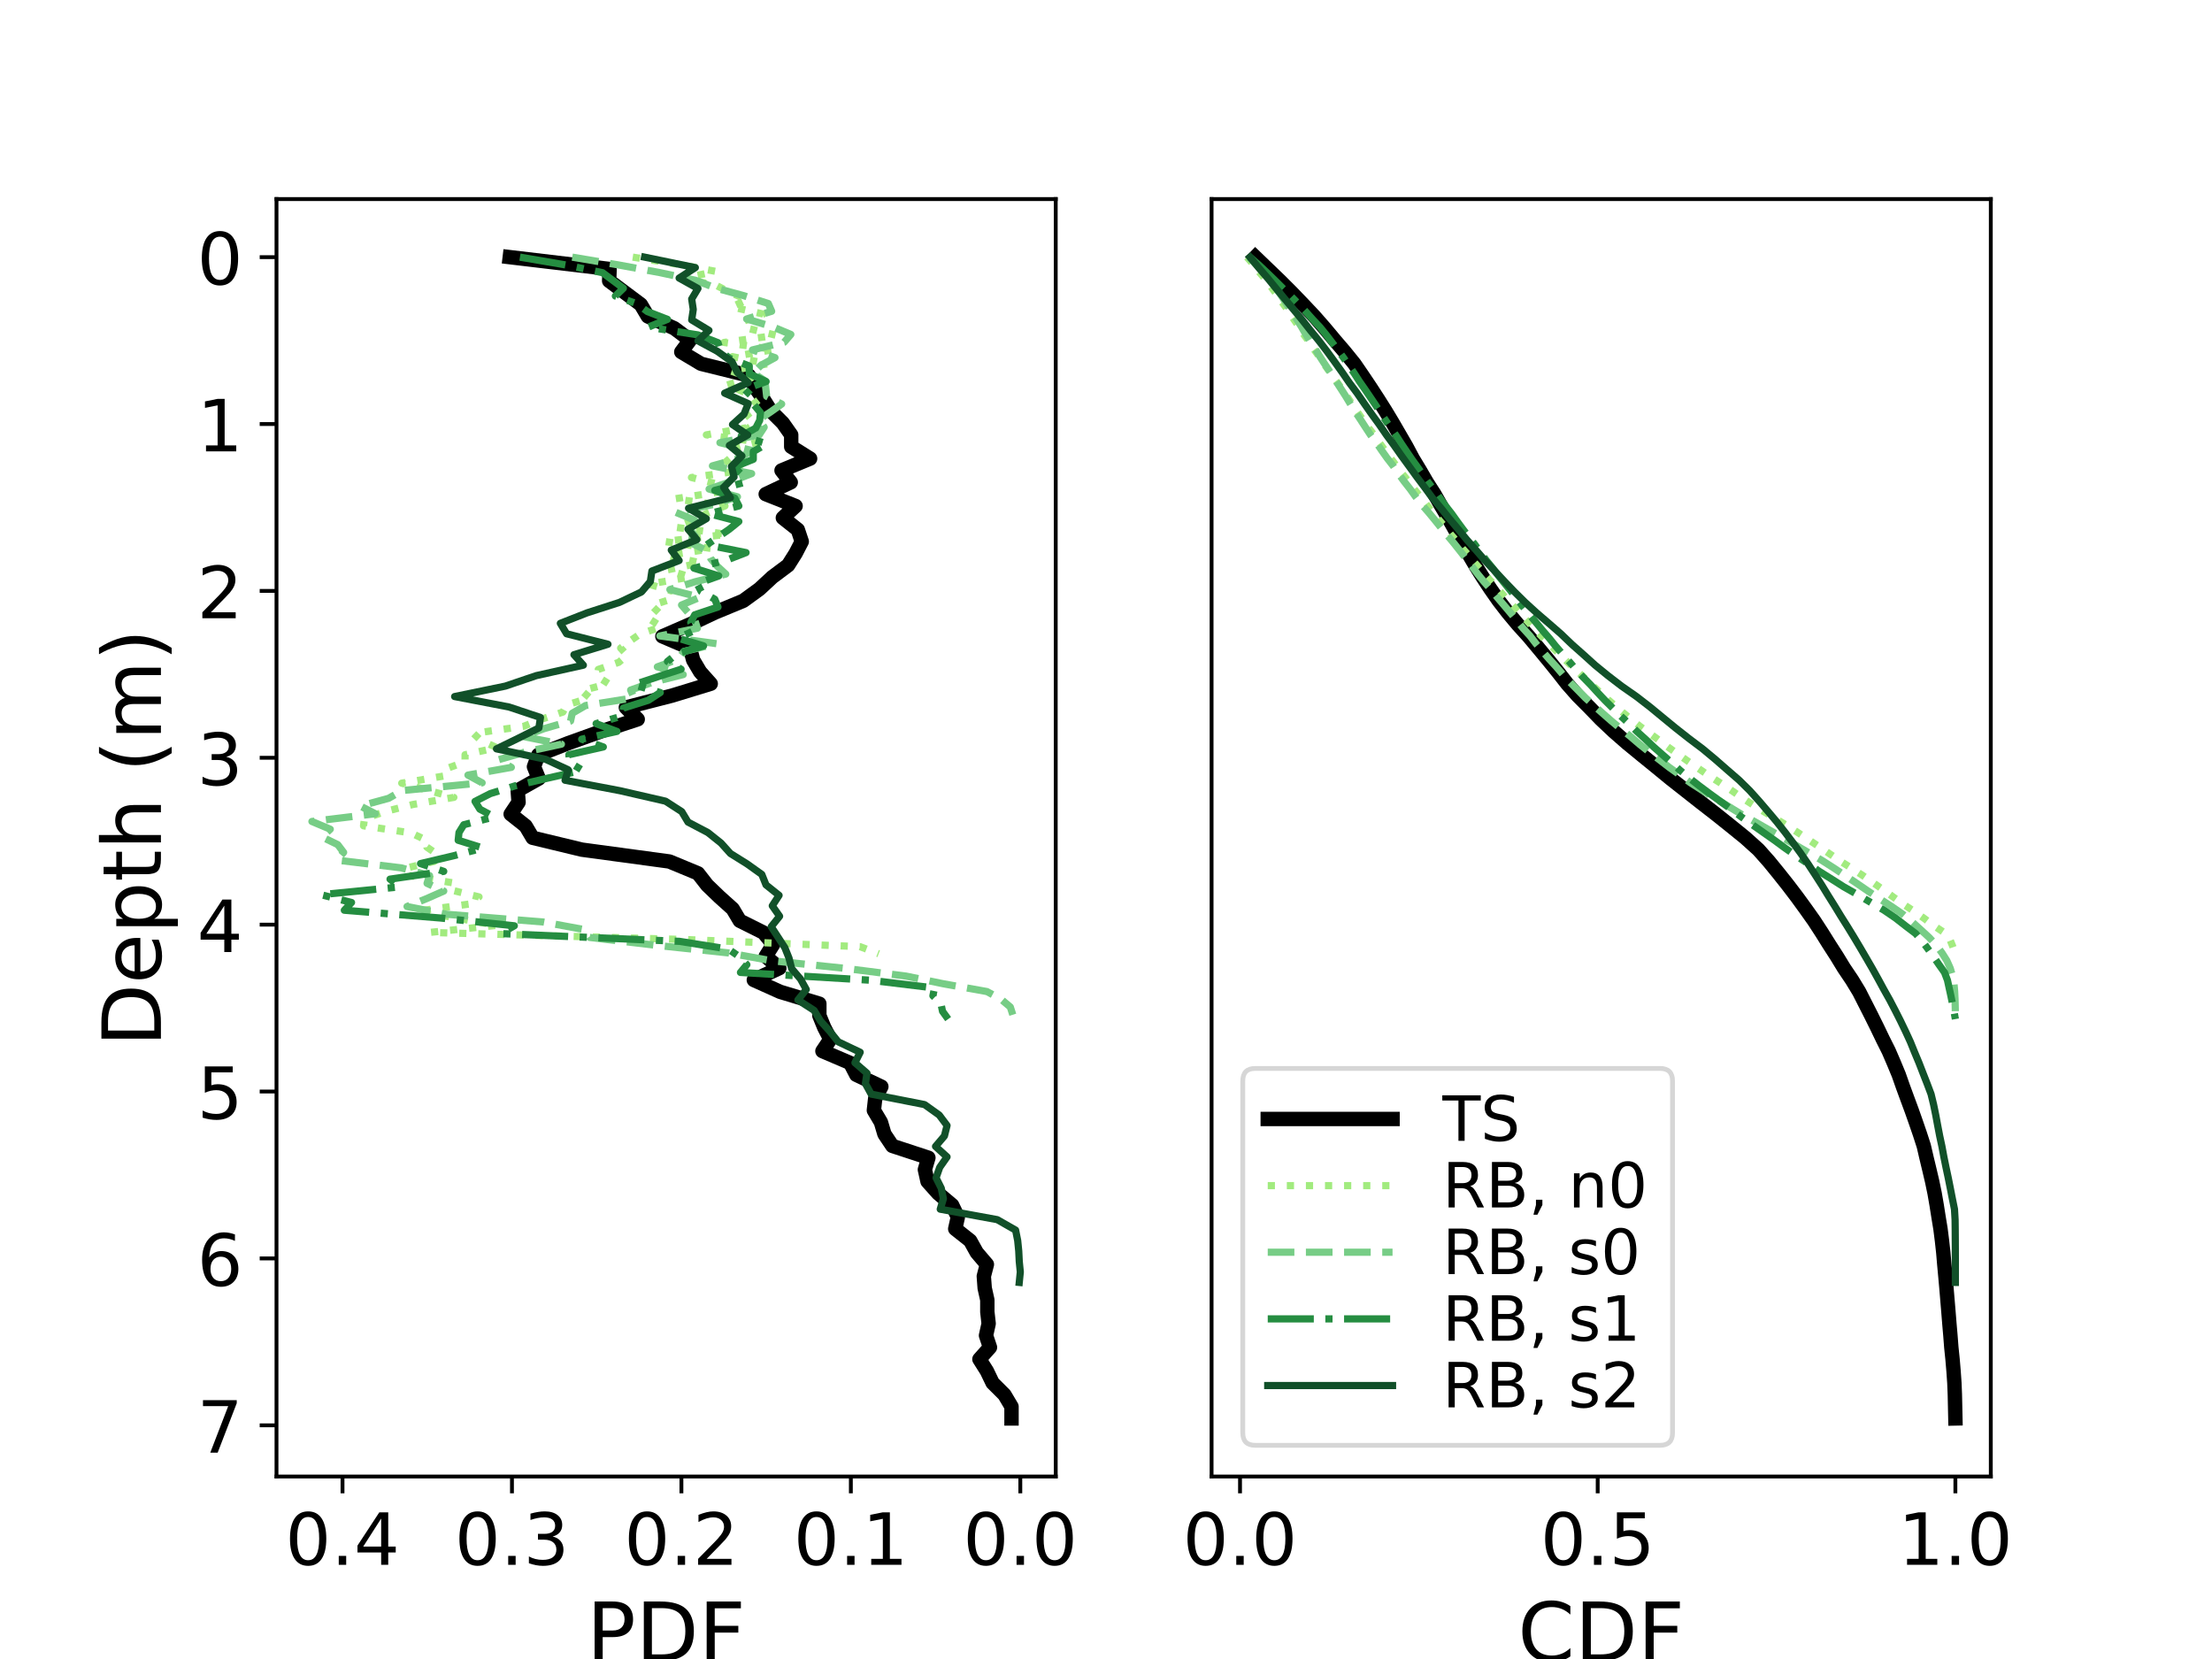 <?xml version="1.0" encoding="utf-8" standalone="no"?>
<!DOCTYPE svg PUBLIC "-//W3C//DTD SVG 1.1//EN"
  "http://www.w3.org/Graphics/SVG/1.1/DTD/svg11.dtd">
<!-- Created with matplotlib (https://matplotlib.org/) -->
<svg height="345.6pt" version="1.1" viewBox="0 0 460.8 345.6" width="460.8pt" xmlns="http://www.w3.org/2000/svg" xmlns:xlink="http://www.w3.org/1999/xlink">
 <defs>
  <style type="text/css">
*{stroke-linecap:butt;stroke-linejoin:round;}
  </style>
 </defs>
 <g id="figure_1">
  <g id="patch_1">
   <path d="M 0 345.6 
L 460.8 345.6 
L 460.8 0 
L 0 0 
z
" style="fill:#ffffff;"/>
  </g>
  <g id="axes_1">
   <g id="patch_2">
    <path d="M 57.6 307.584 
L 219.927 307.584 
L 219.927 41.472 
L 57.6 41.472 
z
" style="fill:#ffffff;"/>
   </g>
   <g id="matplotlib.axis_1">
    <g id="xtick_1">
     <g id="line2d_1">
      <defs>
       <path d="M 0 0 
L 0 3.5 
" id="mcb136577c7" style="stroke:#000000;stroke-width:0.8;"/>
      </defs>
      <g>
       <use style="stroke:#000000;stroke-width:0.8;" x="212.549" xlink:href="#mcb136577c7" y="307.584"/>
      </g>
     </g>
     <g id="text_1">
      <!-- 0.0 -->
      <defs>
       <path d="M 31.781 66.406 
Q 24.172 66.406 20.328 58.906 
Q 16.5 51.422 16.5 36.375 
Q 16.5 21.391 20.328 13.891 
Q 24.172 6.391 31.781 6.391 
Q 39.453 6.391 43.281 13.891 
Q 47.125 21.391 47.125 36.375 
Q 47.125 51.422 43.281 58.906 
Q 39.453 66.406 31.781 66.406 
z
M 31.781 74.219 
Q 44.047 74.219 50.516 64.516 
Q 56.984 54.828 56.984 36.375 
Q 56.984 17.969 50.516 8.266 
Q 44.047 -1.422 31.781 -1.422 
Q 19.531 -1.422 13.062 8.266 
Q 6.594 17.969 6.594 36.375 
Q 6.594 54.828 13.062 64.516 
Q 19.531 74.219 31.781 74.219 
z
" id="DejaVuSans-48"/>
       <path d="M 10.688 12.406 
L 21 12.406 
L 21 0 
L 10.688 0 
z
" id="DejaVuSans-46"/>
      </defs>
      <g transform="translate(200.621 325.982)scale(0.15 -0.15)">
       <use xlink:href="#DejaVuSans-48"/>
       <use x="63.623" xlink:href="#DejaVuSans-46"/>
       <use x="95.41" xlink:href="#DejaVuSans-48"/>
      </g>
     </g>
    </g>
    <g id="xtick_2">
     <g id="line2d_2">
      <g>
       <use style="stroke:#000000;stroke-width:0.8;" x="177.249" xlink:href="#mcb136577c7" y="307.584"/>
      </g>
     </g>
     <g id="text_2">
      <!-- 0.1 -->
      <defs>
       <path d="M 12.406 8.297 
L 28.516 8.297 
L 28.516 63.922 
L 10.984 60.406 
L 10.984 69.391 
L 28.422 72.906 
L 38.281 72.906 
L 38.281 8.297 
L 54.391 8.297 
L 54.391 0 
L 12.406 0 
z
" id="DejaVuSans-49"/>
      </defs>
      <g transform="translate(165.322 325.982)scale(0.15 -0.15)">
       <use xlink:href="#DejaVuSans-48"/>
       <use x="63.623" xlink:href="#DejaVuSans-46"/>
       <use x="95.41" xlink:href="#DejaVuSans-49"/>
      </g>
     </g>
    </g>
    <g id="xtick_3">
     <g id="line2d_3">
      <g>
       <use style="stroke:#000000;stroke-width:0.8;" x="141.95" xlink:href="#mcb136577c7" y="307.584"/>
      </g>
     </g>
     <g id="text_3">
      <!-- 0.2 -->
      <defs>
       <path d="M 19.188 8.297 
L 53.609 8.297 
L 53.609 0 
L 7.328 0 
L 7.328 8.297 
Q 12.938 14.109 22.625 23.891 
Q 32.328 33.688 34.812 36.531 
Q 39.547 41.844 41.422 45.531 
Q 43.312 49.219 43.312 52.781 
Q 43.312 58.594 39.234 62.25 
Q 35.156 65.922 28.609 65.922 
Q 23.969 65.922 18.812 64.312 
Q 13.672 62.703 7.812 59.422 
L 7.812 69.391 
Q 13.766 71.781 18.938 73 
Q 24.125 74.219 28.422 74.219 
Q 39.75 74.219 46.484 68.547 
Q 53.219 62.891 53.219 53.422 
Q 53.219 48.922 51.531 44.891 
Q 49.859 40.875 45.406 35.406 
Q 44.188 33.984 37.641 27.219 
Q 31.109 20.453 19.188 8.297 
z
" id="DejaVuSans-50"/>
      </defs>
      <g transform="translate(130.022 325.982)scale(0.15 -0.15)">
       <use xlink:href="#DejaVuSans-48"/>
       <use x="63.623" xlink:href="#DejaVuSans-46"/>
       <use x="95.41" xlink:href="#DejaVuSans-50"/>
      </g>
     </g>
    </g>
    <g id="xtick_4">
     <g id="line2d_4">
      <g>
       <use style="stroke:#000000;stroke-width:0.8;" x="106.65" xlink:href="#mcb136577c7" y="307.584"/>
      </g>
     </g>
     <g id="text_4">
      <!-- 0.3 -->
      <defs>
       <path d="M 40.578 39.312 
Q 47.656 37.797 51.625 33 
Q 55.609 28.219 55.609 21.188 
Q 55.609 10.406 48.188 4.484 
Q 40.766 -1.422 27.094 -1.422 
Q 22.516 -1.422 17.656 -0.516 
Q 12.797 0.391 7.625 2.203 
L 7.625 11.719 
Q 11.719 9.328 16.594 8.109 
Q 21.484 6.891 26.812 6.891 
Q 36.078 6.891 40.938 10.547 
Q 45.797 14.203 45.797 21.188 
Q 45.797 27.641 41.281 31.266 
Q 36.766 34.906 28.719 34.906 
L 20.219 34.906 
L 20.219 43.016 
L 29.109 43.016 
Q 36.375 43.016 40.234 45.922 
Q 44.094 48.828 44.094 54.297 
Q 44.094 59.906 40.109 62.906 
Q 36.141 65.922 28.719 65.922 
Q 24.656 65.922 20.016 65.031 
Q 15.375 64.156 9.812 62.312 
L 9.812 71.094 
Q 15.438 72.656 20.344 73.438 
Q 25.25 74.219 29.594 74.219 
Q 40.828 74.219 47.359 69.109 
Q 53.906 64.016 53.906 55.328 
Q 53.906 49.266 50.438 45.094 
Q 46.969 40.922 40.578 39.312 
z
" id="DejaVuSans-51"/>
      </defs>
      <g transform="translate(94.723 325.982)scale(0.15 -0.15)">
       <use xlink:href="#DejaVuSans-48"/>
       <use x="63.623" xlink:href="#DejaVuSans-46"/>
       <use x="95.41" xlink:href="#DejaVuSans-51"/>
      </g>
     </g>
    </g>
    <g id="xtick_5">
     <g id="line2d_5">
      <g>
       <use style="stroke:#000000;stroke-width:0.8;" x="71.351" xlink:href="#mcb136577c7" y="307.584"/>
      </g>
     </g>
     <g id="text_5">
      <!-- 0.4 -->
      <defs>
       <path d="M 37.797 64.312 
L 12.891 25.391 
L 37.797 25.391 
z
M 35.203 72.906 
L 47.609 72.906 
L 47.609 25.391 
L 58.016 25.391 
L 58.016 17.188 
L 47.609 17.188 
L 47.609 0 
L 37.797 0 
L 37.797 17.188 
L 4.891 17.188 
L 4.891 26.703 
z
" id="DejaVuSans-52"/>
      </defs>
      <g transform="translate(59.423 325.982)scale(0.15 -0.15)">
       <use xlink:href="#DejaVuSans-48"/>
       <use x="63.623" xlink:href="#DejaVuSans-46"/>
       <use x="95.41" xlink:href="#DejaVuSans-52"/>
      </g>
     </g>
    </g>
    <g id="text_6">
     <!-- PDF -->
     <defs>
      <path d="M 19.672 64.797 
L 19.672 37.406 
L 32.078 37.406 
Q 38.969 37.406 42.719 40.969 
Q 46.484 44.531 46.484 51.125 
Q 46.484 57.672 42.719 61.234 
Q 38.969 64.797 32.078 64.797 
z
M 9.812 72.906 
L 32.078 72.906 
Q 44.344 72.906 50.609 67.359 
Q 56.891 61.812 56.891 51.125 
Q 56.891 40.328 50.609 34.812 
Q 44.344 29.297 32.078 29.297 
L 19.672 29.297 
L 19.672 0 
L 9.812 0 
z
" id="DejaVuSans-80"/>
      <path d="M 19.672 64.797 
L 19.672 8.109 
L 31.594 8.109 
Q 46.688 8.109 53.688 14.938 
Q 60.688 21.781 60.688 36.531 
Q 60.688 51.172 53.688 57.984 
Q 46.688 64.797 31.594 64.797 
z
M 9.812 72.906 
L 30.078 72.906 
Q 51.266 72.906 61.172 64.094 
Q 71.094 55.281 71.094 36.531 
Q 71.094 17.672 61.125 8.828 
Q 51.172 0 30.078 0 
L 9.812 0 
z
" id="DejaVuSans-68"/>
      <path d="M 9.812 72.906 
L 51.703 72.906 
L 51.703 64.594 
L 19.672 64.594 
L 19.672 43.109 
L 48.578 43.109 
L 48.578 34.812 
L 19.672 34.812 
L 19.672 0 
L 9.812 0 
z
" id="DejaVuSans-70"/>
     </defs>
     <g transform="translate(122.205 346.019)scale(0.17 -0.17)">
      <use xlink:href="#DejaVuSans-80"/>
      <use x="60.303" xlink:href="#DejaVuSans-68"/>
      <use x="137.305" xlink:href="#DejaVuSans-70"/>
     </g>
    </g>
   </g>
   <g id="matplotlib.axis_2">
    <g id="ytick_1">
     <g id="line2d_6">
      <defs>
       <path d="M 0 0 
L -3.5 0 
" id="m3e345ce938" style="stroke:#000000;stroke-width:0.8;"/>
      </defs>
      <g>
       <use style="stroke:#000000;stroke-width:0.8;" x="57.6" xlink:href="#m3e345ce938" y="53.568"/>
      </g>
     </g>
     <g id="text_7">
      <!-- 0 -->
      <g transform="translate(41.056 59.267)scale(0.15 -0.15)">
       <use xlink:href="#DejaVuSans-48"/>
      </g>
     </g>
    </g>
    <g id="ytick_2">
     <g id="line2d_7">
      <g>
       <use style="stroke:#000000;stroke-width:0.8;" x="57.6" xlink:href="#m3e345ce938" y="88.332"/>
      </g>
     </g>
     <g id="text_8">
      <!-- 1 -->
      <g transform="translate(41.056 94.031)scale(0.15 -0.15)">
       <use xlink:href="#DejaVuSans-49"/>
      </g>
     </g>
    </g>
    <g id="ytick_3">
     <g id="line2d_8">
      <g>
       <use style="stroke:#000000;stroke-width:0.8;" x="57.6" xlink:href="#m3e345ce938" y="123.096"/>
      </g>
     </g>
     <g id="text_9">
      <!-- 2 -->
      <g transform="translate(41.056 128.795)scale(0.15 -0.15)">
       <use xlink:href="#DejaVuSans-50"/>
      </g>
     </g>
    </g>
    <g id="ytick_4">
     <g id="line2d_9">
      <g>
       <use style="stroke:#000000;stroke-width:0.8;" x="57.6" xlink:href="#m3e345ce938" y="157.86"/>
      </g>
     </g>
     <g id="text_10">
      <!-- 3 -->
      <g transform="translate(41.056 163.559)scale(0.15 -0.15)">
       <use xlink:href="#DejaVuSans-51"/>
      </g>
     </g>
    </g>
    <g id="ytick_5">
     <g id="line2d_10">
      <g>
       <use style="stroke:#000000;stroke-width:0.8;" x="57.6" xlink:href="#m3e345ce938" y="192.624"/>
      </g>
     </g>
     <g id="text_11">
      <!-- 4 -->
      <g transform="translate(41.056 198.323)scale(0.15 -0.15)">
       <use xlink:href="#DejaVuSans-52"/>
      </g>
     </g>
    </g>
    <g id="ytick_6">
     <g id="line2d_11">
      <g>
       <use style="stroke:#000000;stroke-width:0.8;" x="57.6" xlink:href="#m3e345ce938" y="227.388"/>
      </g>
     </g>
     <g id="text_12">
      <!-- 5 -->
      <defs>
       <path d="M 10.797 72.906 
L 49.516 72.906 
L 49.516 64.594 
L 19.828 64.594 
L 19.828 46.734 
Q 21.969 47.469 24.109 47.828 
Q 26.266 48.188 28.422 48.188 
Q 40.625 48.188 47.75 41.5 
Q 54.891 34.812 54.891 23.391 
Q 54.891 11.625 47.562 5.094 
Q 40.234 -1.422 26.906 -1.422 
Q 22.312 -1.422 17.547 -0.641 
Q 12.797 0.141 7.719 1.703 
L 7.719 11.625 
Q 12.109 9.234 16.797 8.062 
Q 21.484 6.891 26.703 6.891 
Q 35.156 6.891 40.078 11.328 
Q 45.016 15.766 45.016 23.391 
Q 45.016 31 40.078 35.438 
Q 35.156 39.891 26.703 39.891 
Q 22.75 39.891 18.812 39.016 
Q 14.891 38.141 10.797 36.281 
z
" id="DejaVuSans-53"/>
      </defs>
      <g transform="translate(41.056 233.087)scale(0.15 -0.15)">
       <use xlink:href="#DejaVuSans-53"/>
      </g>
     </g>
    </g>
    <g id="ytick_7">
     <g id="line2d_12">
      <g>
       <use style="stroke:#000000;stroke-width:0.8;" x="57.6" xlink:href="#m3e345ce938" y="262.152"/>
      </g>
     </g>
     <g id="text_13">
      <!-- 6 -->
      <defs>
       <path d="M 33.016 40.375 
Q 26.375 40.375 22.484 35.828 
Q 18.609 31.297 18.609 23.391 
Q 18.609 15.531 22.484 10.953 
Q 26.375 6.391 33.016 6.391 
Q 39.656 6.391 43.531 10.953 
Q 47.406 15.531 47.406 23.391 
Q 47.406 31.297 43.531 35.828 
Q 39.656 40.375 33.016 40.375 
z
M 52.594 71.297 
L 52.594 62.312 
Q 48.875 64.062 45.094 64.984 
Q 41.312 65.922 37.594 65.922 
Q 27.828 65.922 22.672 59.328 
Q 17.531 52.734 16.797 39.406 
Q 19.672 43.656 24.016 45.922 
Q 28.375 48.188 33.594 48.188 
Q 44.578 48.188 50.953 41.516 
Q 57.328 34.859 57.328 23.391 
Q 57.328 12.156 50.688 5.359 
Q 44.047 -1.422 33.016 -1.422 
Q 20.359 -1.422 13.672 8.266 
Q 6.984 17.969 6.984 36.375 
Q 6.984 53.656 15.188 63.938 
Q 23.391 74.219 37.203 74.219 
Q 40.922 74.219 44.703 73.484 
Q 48.484 72.75 52.594 71.297 
z
" id="DejaVuSans-54"/>
      </defs>
      <g transform="translate(41.056 267.851)scale(0.15 -0.15)">
       <use xlink:href="#DejaVuSans-54"/>
      </g>
     </g>
    </g>
    <g id="ytick_8">
     <g id="line2d_13">
      <g>
       <use style="stroke:#000000;stroke-width:0.8;" x="57.6" xlink:href="#m3e345ce938" y="296.917"/>
      </g>
     </g>
     <g id="text_14">
      <!-- 7 -->
      <defs>
       <path d="M 8.203 72.906 
L 55.078 72.906 
L 55.078 68.703 
L 28.609 0 
L 18.312 0 
L 43.219 64.594 
L 8.203 64.594 
z
" id="DejaVuSans-55"/>
      </defs>
      <g transform="translate(41.056 302.615)scale(0.15 -0.15)">
       <use xlink:href="#DejaVuSans-55"/>
      </g>
     </g>
    </g>
    <g id="text_15">
     <!-- Depth (m) -->
     <defs>
      <path d="M 56.203 29.594 
L 56.203 25.203 
L 14.891 25.203 
Q 15.484 15.922 20.484 11.062 
Q 25.484 6.203 34.422 6.203 
Q 39.594 6.203 44.453 7.469 
Q 49.312 8.734 54.109 11.281 
L 54.109 2.781 
Q 49.266 0.734 44.188 -0.344 
Q 39.109 -1.422 33.891 -1.422 
Q 20.797 -1.422 13.156 6.188 
Q 5.516 13.812 5.516 26.812 
Q 5.516 40.234 12.766 48.109 
Q 20.016 56 32.328 56 
Q 43.359 56 49.781 48.891 
Q 56.203 41.797 56.203 29.594 
z
M 47.219 32.234 
Q 47.125 39.594 43.094 43.984 
Q 39.062 48.391 32.422 48.391 
Q 24.906 48.391 20.391 44.141 
Q 15.875 39.891 15.188 32.172 
z
" id="DejaVuSans-101"/>
      <path d="M 18.109 8.203 
L 18.109 -20.797 
L 9.078 -20.797 
L 9.078 54.688 
L 18.109 54.688 
L 18.109 46.391 
Q 20.953 51.266 25.266 53.625 
Q 29.594 56 35.594 56 
Q 45.562 56 51.781 48.094 
Q 58.016 40.188 58.016 27.297 
Q 58.016 14.406 51.781 6.484 
Q 45.562 -1.422 35.594 -1.422 
Q 29.594 -1.422 25.266 0.953 
Q 20.953 3.328 18.109 8.203 
z
M 48.688 27.297 
Q 48.688 37.203 44.609 42.844 
Q 40.531 48.484 33.406 48.484 
Q 26.266 48.484 22.188 42.844 
Q 18.109 37.203 18.109 27.297 
Q 18.109 17.391 22.188 11.75 
Q 26.266 6.109 33.406 6.109 
Q 40.531 6.109 44.609 11.75 
Q 48.688 17.391 48.688 27.297 
z
" id="DejaVuSans-112"/>
      <path d="M 18.312 70.219 
L 18.312 54.688 
L 36.812 54.688 
L 36.812 47.703 
L 18.312 47.703 
L 18.312 18.016 
Q 18.312 11.328 20.141 9.422 
Q 21.969 7.516 27.594 7.516 
L 36.812 7.516 
L 36.812 0 
L 27.594 0 
Q 17.188 0 13.234 3.875 
Q 9.281 7.766 9.281 18.016 
L 9.281 47.703 
L 2.688 47.703 
L 2.688 54.688 
L 9.281 54.688 
L 9.281 70.219 
z
" id="DejaVuSans-116"/>
      <path d="M 54.891 33.016 
L 54.891 0 
L 45.906 0 
L 45.906 32.719 
Q 45.906 40.484 42.875 44.328 
Q 39.844 48.188 33.797 48.188 
Q 26.516 48.188 22.312 43.547 
Q 18.109 38.922 18.109 30.906 
L 18.109 0 
L 9.078 0 
L 9.078 75.984 
L 18.109 75.984 
L 18.109 46.188 
Q 21.344 51.125 25.703 53.562 
Q 30.078 56 35.797 56 
Q 45.219 56 50.047 50.172 
Q 54.891 44.344 54.891 33.016 
z
" id="DejaVuSans-104"/>
      <path id="DejaVuSans-32"/>
      <path d="M 31 75.875 
Q 24.469 64.656 21.281 53.656 
Q 18.109 42.672 18.109 31.391 
Q 18.109 20.125 21.312 9.062 
Q 24.516 -2 31 -13.188 
L 23.188 -13.188 
Q 15.875 -1.703 12.234 9.375 
Q 8.594 20.453 8.594 31.391 
Q 8.594 42.281 12.203 53.312 
Q 15.828 64.359 23.188 75.875 
z
" id="DejaVuSans-40"/>
      <path d="M 52 44.188 
Q 55.375 50.25 60.062 53.125 
Q 64.75 56 71.094 56 
Q 79.641 56 84.281 50.016 
Q 88.922 44.047 88.922 33.016 
L 88.922 0 
L 79.891 0 
L 79.891 32.719 
Q 79.891 40.578 77.094 44.375 
Q 74.312 48.188 68.609 48.188 
Q 61.625 48.188 57.562 43.547 
Q 53.516 38.922 53.516 30.906 
L 53.516 0 
L 44.484 0 
L 44.484 32.719 
Q 44.484 40.625 41.703 44.406 
Q 38.922 48.188 33.109 48.188 
Q 26.219 48.188 22.156 43.531 
Q 18.109 38.875 18.109 30.906 
L 18.109 0 
L 9.078 0 
L 9.078 54.688 
L 18.109 54.688 
L 18.109 46.188 
Q 21.188 51.219 25.484 53.609 
Q 29.781 56 35.688 56 
Q 41.656 56 45.828 52.969 
Q 50 49.953 52 44.188 
z
" id="DejaVuSans-109"/>
      <path d="M 8.016 75.875 
L 15.828 75.875 
Q 23.141 64.359 26.781 53.312 
Q 30.422 42.281 30.422 31.391 
Q 30.422 20.453 26.781 9.375 
Q 23.141 -1.703 15.828 -13.188 
L 8.016 -13.188 
Q 14.5 -2 17.703 9.062 
Q 20.906 20.125 20.906 31.391 
Q 20.906 42.672 17.703 53.656 
Q 14.5 64.656 8.016 75.875 
z
" id="DejaVuSans-41"/>
     </defs>
     <g transform="translate(33.521 218.032)rotate(-90)scale(0.17 -0.17)">
      <use xlink:href="#DejaVuSans-68"/>
      <use x="77.002" xlink:href="#DejaVuSans-101"/>
      <use x="138.525" xlink:href="#DejaVuSans-112"/>
      <use x="202.002" xlink:href="#DejaVuSans-116"/>
      <use x="241.211" xlink:href="#DejaVuSans-104"/>
      <use x="304.59" xlink:href="#DejaVuSans-32"/>
      <use x="336.377" xlink:href="#DejaVuSans-40"/>
      <use x="375.391" xlink:href="#DejaVuSans-109"/>
      <use x="472.803" xlink:href="#DejaVuSans-41"/>
     </g>
    </g>
   </g>
   <g id="line2d_14">
    <path clip-path="url(#pa2e0dfd1f1)" d="M 106.196 53.568 
L 126.99 56.037 
L 126.898 58.505 
L 130.196 60.974 
L 133.494 63.442 
L 134.959 65.911 
L 140.456 68.379 
L 143.754 70.848 
L 141.921 73.317 
L 146.044 75.785 
L 156.029 78.254 
L 157.311 80.722 
L 159.052 83.191 
L 160.609 85.659 
L 163.082 88.128 
L 164.823 90.597 
L 164.823 93.065 
L 168.762 95.534 
L 162.807 98.002 
L 164.731 100.471 
L 159.51 102.939 
L 165.739 105.408 
L 163.082 107.877 
L 166.197 110.345 
L 167.021 112.814 
L 165.739 115.282 
L 164.181 117.751 
L 160.884 120.219 
L 158.227 122.688 
L 154.838 125.157 
L 148.883 127.625 
L 143.662 130.094 
L 137.982 132.562 
L 143.754 135.031 
L 144.395 137.499 
L 145.86 139.968 
L 148.059 142.437 
L 139.998 144.905 
L 130.379 147.374 
L 132.853 149.842 
L 125.341 152.311 
L 118.471 154.779 
L 112.15 157.248 
L 111.234 159.717 
L 112.241 162.185 
L 107.844 164.654 
L 108.028 167.122 
L 106.379 169.591 
L 109.493 172.059 
L 110.959 174.528 
L 121.219 176.997 
L 139.448 179.465 
L 145.402 181.934 
L 147.326 184.402 
L 149.891 186.871 
L 152.639 189.339 
L 154.105 191.808 
L 159.052 194.277 
L 161.067 196.745 
L 159.51 199.214 
L 162.349 201.682 
L 157.036 204.151 
L 162.533 206.619 
L 170.685 209.088 
L 170.685 211.557 
L 171.693 214.025 
L 172.975 216.494 
L 171.327 218.962 
L 177.098 221.431 
L 178.38 223.899 
L 183.602 226.368 
L 182.319 228.837 
L 182.044 231.305 
L 183.51 233.774 
L 184.243 236.242 
L 185.892 238.711 
L 193.403 241.179 
L 192.671 243.648 
L 193.22 246.117 
L 195.419 248.585 
L 198.35 251.054 
L 199.541 253.522 
L 198.991 255.991 
L 202.106 258.459 
L 203.48 260.928 
L 205.587 263.397 
L 204.946 265.865 
L 205.129 268.334 
L 205.678 270.802 
L 205.678 273.271 
L 205.953 275.739 
L 205.404 278.208 
L 206.228 280.677 
L 204.03 283.145 
L 205.587 285.614 
L 206.778 288.082 
L 209.251 290.551 
L 210.717 293.019 
L 210.717 295.488 
" style="fill:none;stroke:#000000;stroke-linecap:square;stroke-width:3;"/>
   </g>
   <g id="line2d_15">
    <path clip-path="url(#pa2e0dfd1f1)" d="M 131.814 53.568 
L 141.324 55.049 
L 149.087 56.53 
L 142.294 58.01 
L 149.281 59.491 
L 152.192 60.972 
L 155.685 62.453 
L 152.386 63.934 
L 158.984 65.414 
L 154.909 66.895 
L 155.685 68.376 
L 161.701 69.857 
L 150.833 71.338 
L 161.313 72.818 
L 152.58 74.299 
L 159.955 75.78 
L 152.192 77.261 
L 156.461 78.741 
L 151.415 80.222 
L 155.103 81.703 
L 156.85 83.184 
L 158.014 84.665 
L 156.073 86.145 
L 154.327 87.626 
L 155.491 89.107 
L 147.146 90.588 
L 158.014 92.069 
L 152.58 93.549 
L 152.58 95.03 
L 150.833 96.511 
L 154.715 97.992 
L 144.041 99.473 
L 149.863 100.953 
L 150.057 102.434 
L 140.547 103.915 
L 151.027 105.396 
L 147.34 106.877 
L 144.623 108.357 
L 140.741 109.838 
L 151.415 111.319 
L 138.413 112.8 
L 148.31 114.281 
L 138.995 115.761 
L 145.981 117.242 
L 138.995 118.723 
L 143.847 120.204 
L 135.113 121.685 
L 140.159 123.165 
L 140.353 124.646 
L 135.695 126.127 
L 137.248 127.608 
L 135.501 129.088 
L 137.83 130.569 
L 133.367 132.05 
L 131.232 133.531 
L 129.291 135.012 
L 130.65 136.492 
L 128.903 137.973 
L 124.633 139.454 
L 124.439 140.935 
L 126.768 142.416 
L 121.14 143.896 
L 122.887 145.377 
L 118.035 146.858 
L 117.258 148.339 
L 112.795 149.82 
L 109.107 151.3 
L 98.627 152.781 
L 100.18 154.262 
L 103.479 155.743 
L 96.881 157.224 
L 96.881 158.704 
L 92.805 160.185 
L 92.417 161.666 
L 83.684 163.147 
L 89.118 164.628 
L 94.552 166.108 
L 86.013 167.589 
L 80.19 169.07 
L 75.921 170.551 
L 75.727 172.032 
L 85.624 173.512 
L 88.73 174.993 
L 88.924 176.474 
L 91.058 177.955 
L 90.476 179.435 
L 84.266 180.916 
L 85.236 182.397 
L 94.164 183.878 
L 93.776 185.359 
L 99.792 186.839 
L 97.851 188.32 
L 86.983 189.801 
L 95.328 191.282 
L 103.479 192.763 
L 89.506 194.243 
L 142.876 195.724 
L 179.168 197.205 
L 183.05 198.686 
" style="fill:none;stroke:#a2eb7f;stroke-dasharray:1.5,2.475;stroke-dashoffset:0;stroke-width:1.5;"/>
   </g>
   <g id="line2d_16">
    <path clip-path="url(#pa2e0dfd1f1)" d="M 119.209 53.568 
L 128.769 55.178 
L 137.46 56.789 
L 144.934 58.399 
L 149.106 60.01 
L 155.015 61.62 
L 160.056 63.23 
L 160.751 64.841 
L 155.537 66.451 
L 160.925 68.062 
L 164.749 69.672 
L 163.359 71.283 
L 156.754 72.893 
L 161.447 74.503 
L 158.492 76.114 
L 156.927 77.724 
L 159.361 79.335 
L 159.535 80.945 
L 159.709 82.555 
L 162.837 84.166 
L 160.578 85.776 
L 158.144 87.387 
L 159.187 88.997 
L 158.144 90.608 
L 149.975 92.218 
L 156.58 93.828 
L 154.146 95.439 
L 148.41 97.049 
L 156.58 98.66 
L 152.408 100.27 
L 147.715 101.88 
L 153.625 103.491 
L 148.584 105.101 
L 140.763 106.712 
L 144.586 108.322 
L 146.325 109.933 
L 144.239 111.543 
L 144.065 113.153 
L 147.368 114.764 
L 148.063 116.374 
L 149.453 117.985 
L 151.192 119.595 
L 144.76 121.205 
L 139.546 122.816 
L 145.803 124.426 
L 141.979 126.037 
L 143.37 127.647 
L 144.76 129.258 
L 145.282 130.868 
L 137.46 132.478 
L 149.28 134.089 
L 142.501 135.699 
L 141.284 137.31 
L 136.939 138.92 
L 142.327 140.53 
L 135.896 142.141 
L 131.376 143.751 
L 132.072 145.362 
L 121.99 146.972 
L 119.209 148.583 
L 118.862 150.193 
L 113.3 151.803 
L 108.954 153.414 
L 116.95 155.024 
L 109.476 156.635 
L 103.913 158.245 
L 106.521 159.855 
L 97.482 161.466 
L 100.437 163.076 
L 83.751 164.687 
L 80.97 166.297 
L 75.06 167.908 
L 78.189 169.518 
L 64.979 171.128 
L 68.802 172.739 
L 67.064 174.349 
L 70.367 175.96 
L 71.584 177.57 
L 70.193 179.18 
L 83.577 180.791 
L 89.487 182.401 
L 88.965 184.012 
L 92.442 185.622 
L 88.791 187.233 
L 84.794 188.843 
L 92.963 190.453 
L 113.126 192.064 
L 121.817 193.674 
L 122.859 195.285 
L 136.417 196.895 
L 151.713 198.505 
L 160.578 200.116 
L 176.047 201.726 
L 188.736 203.337 
L 196.558 204.947 
L 205.596 206.558 
L 208.551 208.168 
L 210.463 209.778 
L 210.984 211.389 
" style="fill:none;stroke:#77cd86;stroke-dasharray:5.55,2.4;stroke-dashoffset:0;stroke-width:1.5;"/>
   </g>
   <g id="line2d_17">
    <path clip-path="url(#pa2e0dfd1f1)" d="M 108.311 53.568 
L 117.833 55.188 
L 125.517 56.807 
L 127.689 58.427 
L 129.86 60.047 
L 128.19 61.666 
L 132.7 63.286 
L 134.872 64.906 
L 139.048 66.525 
L 135.039 68.145 
L 145.396 69.765 
L 149.572 71.384 
L 150.073 73.004 
L 151.911 74.624 
L 156.087 76.243 
L 156.087 77.863 
L 159.595 79.483 
L 155.085 81.102 
L 156.755 82.722 
L 157.089 84.342 
L 158.425 85.961 
L 158.258 87.581 
L 157.423 89.201 
L 154.416 90.82 
L 159.762 92.44 
L 156.922 94.06 
L 156.922 95.679 
L 152.913 97.299 
L 154.583 98.919 
L 154.917 100.538 
L 148.904 102.158 
L 153.08 103.778 
L 153.915 105.397 
L 147.734 107.017 
L 153.915 108.637 
L 151.911 110.256 
L 149.572 111.876 
L 147.233 113.496 
L 155.419 115.115 
L 151.242 116.735 
L 144.561 118.355 
L 149.739 119.974 
L 145.229 121.594 
L 146.064 123.214 
L 148.904 124.833 
L 149.572 126.453 
L 144.728 128.073 
L 143.892 129.692 
L 144.728 131.312 
L 141.22 132.932 
L 146.565 134.551 
L 141.053 136.171 
L 139.048 137.791 
L 141.888 139.41 
L 136.876 141.03 
L 132.032 142.65 
L 137.545 144.269 
L 135.039 145.889 
L 129.86 147.509 
L 129.693 149.128 
L 124.181 150.748 
L 128.524 152.368 
L 121.174 153.987 
L 125.684 155.607 
L 118.501 157.227 
L 118.668 158.846 
L 121.341 160.466 
L 114.158 162.086 
L 107.309 163.705 
L 102.131 165.325 
L 98.957 166.945 
L 99.959 168.564 
L 102.966 170.184 
L 96.618 171.804 
L 95.616 173.423 
L 95.449 175.043 
L 100.627 176.663 
L 94.446 178.282 
L 87.597 179.902 
L 92.442 181.522 
L 81.25 183.141 
L 83.254 184.761 
L 66.884 186.381 
L 73.231 188 
L 71.728 189.62 
L 91.774 191.24 
L 107.142 192.859 
L 104.302 194.479 
L 141.554 196.099 
L 151.744 197.718 
L 154.082 199.338 
L 155.586 200.958 
L 154.249 202.577 
L 181.311 204.197 
L 194.675 205.817 
L 194.341 207.436 
L 196.011 209.056 
L 196.345 210.676 
L 197.515 212.295 
" style="fill:none;stroke:#258d41;stroke-dasharray:9.6,2.4,1.5,2.4;stroke-dashoffset:0;stroke-width:1.5;"/>
   </g>
   <g id="line2d_18">
    <path clip-path="url(#pa2e0dfd1f1)" d="M 134.28 53.568 
L 144.854 55.747 
L 141.474 57.927 
L 145.399 60.106 
L 144.091 62.286 
L 144.418 64.465 
L 144.091 66.645 
L 147.688 68.824 
L 145.399 71.004 
L 149.432 73.183 
L 152.484 75.362 
L 153.574 77.542 
L 155.864 79.721 
L 150.958 81.901 
L 155.864 84.08 
L 154.992 86.26 
L 152.593 88.439 
L 155.755 90.619 
L 151.939 92.798 
L 154.555 94.978 
L 152.375 97.157 
L 152.92 99.336 
L 150.74 101.516 
L 152.157 103.695 
L 143.436 105.875 
L 147.143 108.054 
L 143.327 110.234 
L 145.181 112.413 
L 139.839 114.593 
L 141.474 116.772 
L 135.806 118.951 
L 135.479 121.131 
L 133.626 123.31 
L 129.047 125.49 
L 122.289 127.669 
L 116.729 129.849 
L 118.037 132.028 
L 126.649 134.208 
L 119.563 136.387 
L 121.525 138.567 
L 111.715 140.746 
L 105.283 142.925 
L 94.709 145.105 
L 106.046 147.284 
L 112.587 149.464 
L 112.26 151.643 
L 107.899 153.823 
L 103.43 156.002 
L 113.677 158.182 
L 118.364 160.361 
L 117.71 162.54 
L 129.156 164.72 
L 138.64 166.899 
L 142.019 169.079 
L 143.327 171.258 
L 147.47 173.438 
L 150.195 175.617 
L 152.157 177.797 
L 155.646 179.976 
L 158.698 182.155 
L 159.57 184.335 
L 162.295 186.514 
L 160.878 188.694 
L 162.404 190.873 
L 160.66 193.053 
L 162.077 195.232 
L 163.494 197.412 
L 164.366 199.591 
L 164.911 201.771 
L 166.765 203.95 
L 167.964 206.129 
L 166.22 208.309 
L 169.599 210.488 
L 170.907 212.668 
L 172.869 214.847 
L 174.613 217.027 
L 179.192 219.206 
L 178.102 221.386 
L 180.609 223.565 
L 180.282 225.744 
L 181.481 227.924 
L 192.6 230.103 
L 195.652 232.283 
L 197.287 234.462 
L 196.742 236.642 
L 194.889 238.821 
L 197.287 241.001 
L 195.761 243.18 
L 194.998 245.36 
L 196.088 247.539 
L 196.524 249.718 
L 195.87 251.898 
L 207.752 254.077 
L 211.568 256.257 
L 212.004 258.436 
L 212.222 260.616 
L 212.331 262.795 
L 212.549 264.975 
L 212.331 267.154 
" style="fill:none;stroke:#115029;stroke-linecap:square;stroke-width:1.5;"/>
   </g>
   <g id="patch_3">
    <path d="M 57.6 307.584 
L 57.6 41.472 
" style="fill:none;stroke:#000000;stroke-linecap:square;stroke-linejoin:miter;stroke-width:0.8;"/>
   </g>
   <g id="patch_4">
    <path d="M 219.927 307.584 
L 219.927 41.472 
" style="fill:none;stroke:#000000;stroke-linecap:square;stroke-linejoin:miter;stroke-width:0.8;"/>
   </g>
   <g id="patch_5">
    <path d="M 57.6 307.584 
L 219.927 307.584 
" style="fill:none;stroke:#000000;stroke-linecap:square;stroke-linejoin:miter;stroke-width:0.8;"/>
   </g>
   <g id="patch_6">
    <path d="M 57.6 41.472 
L 219.927 41.472 
" style="fill:none;stroke:#000000;stroke-linecap:square;stroke-linejoin:miter;stroke-width:0.8;"/>
   </g>
  </g>
  <g id="axes_2">
   <g id="patch_7">
    <path d="M 252.393 307.584 
L 414.72 307.584 
L 414.72 41.472 
L 252.393 41.472 
z
" style="fill:#ffffff;"/>
   </g>
   <g id="matplotlib.axis_3">
    <g id="xtick_6">
     <g id="line2d_19">
      <g>
       <use style="stroke:#000000;stroke-width:0.8;" x="258.319" xlink:href="#mcb136577c7" y="307.584"/>
      </g>
     </g>
     <g id="text_16">
      <!-- 0.0 -->
      <g transform="translate(246.392 325.982)scale(0.15 -0.15)">
       <use xlink:href="#DejaVuSans-48"/>
       <use x="63.623" xlink:href="#DejaVuSans-46"/>
       <use x="95.41" xlink:href="#DejaVuSans-48"/>
      </g>
     </g>
    </g>
    <g id="xtick_7">
     <g id="line2d_20">
      <g>
       <use style="stroke:#000000;stroke-width:0.8;" x="332.83" xlink:href="#mcb136577c7" y="307.584"/>
      </g>
     </g>
     <g id="text_17">
      <!-- 0.5 -->
      <g transform="translate(320.903 325.982)scale(0.15 -0.15)">
       <use xlink:href="#DejaVuSans-48"/>
       <use x="63.623" xlink:href="#DejaVuSans-46"/>
       <use x="95.41" xlink:href="#DejaVuSans-53"/>
      </g>
     </g>
    </g>
    <g id="xtick_8">
     <g id="line2d_21">
      <g>
       <use style="stroke:#000000;stroke-width:0.8;" x="407.341" xlink:href="#mcb136577c7" y="307.584"/>
      </g>
     </g>
     <g id="text_18">
      <!-- 1.0 -->
      <g transform="translate(395.414 325.982)scale(0.15 -0.15)">
       <use xlink:href="#DejaVuSans-49"/>
       <use x="63.623" xlink:href="#DejaVuSans-46"/>
       <use x="95.41" xlink:href="#DejaVuSans-48"/>
      </g>
     </g>
    </g>
    <g id="text_19">
     <!-- CDF -->
     <defs>
      <path d="M 64.406 67.281 
L 64.406 56.891 
Q 59.422 61.531 53.781 63.812 
Q 48.141 66.109 41.797 66.109 
Q 29.297 66.109 22.656 58.469 
Q 16.016 50.828 16.016 36.375 
Q 16.016 21.969 22.656 14.328 
Q 29.297 6.688 41.797 6.688 
Q 48.141 6.688 53.781 8.984 
Q 59.422 11.281 64.406 15.922 
L 64.406 5.609 
Q 59.234 2.094 53.438 0.328 
Q 47.656 -1.422 41.219 -1.422 
Q 24.656 -1.422 15.125 8.703 
Q 5.609 18.844 5.609 36.375 
Q 5.609 53.953 15.125 64.078 
Q 24.656 74.219 41.219 74.219 
Q 47.75 74.219 53.531 72.484 
Q 59.328 70.75 64.406 67.281 
z
" id="DejaVuSans-67"/>
     </defs>
     <g transform="translate(316.187 346.019)scale(0.17 -0.17)">
      <use xlink:href="#DejaVuSans-67"/>
      <use x="69.824" xlink:href="#DejaVuSans-68"/>
      <use x="146.826" xlink:href="#DejaVuSans-70"/>
     </g>
    </g>
   </g>
   <g id="matplotlib.axis_4"/>
   <g id="line2d_22">
    <path clip-path="url(#pfec91ccf7b)" d="M 261.508 53.568 
L 264.073 56.037 
L 266.64 58.505 
L 269.109 60.974 
L 271.479 63.442 
L 273.805 65.911 
L 275.966 68.379 
L 278.028 70.848 
L 280.145 73.317 
L 282.139 75.785 
L 283.833 78.254 
L 285.489 80.722 
L 287.093 83.191 
L 288.65 85.659 
L 290.133 88.128 
L 291.564 90.597 
L 292.994 93.065 
L 294.307 95.534 
L 295.798 98.002 
L 297.232 100.471 
L 298.822 102.939 
L 300.225 105.408 
L 301.708 107.877 
L 303.097 110.345 
L 304.462 112.814 
L 305.865 115.282 
L 307.315 117.751 
L 308.864 120.219 
L 310.492 122.688 
L 312.222 125.157 
L 314.131 127.625 
L 316.196 130.094 
L 318.431 132.562 
L 320.494 135.031 
L 322.537 137.499 
L 324.536 139.968 
L 326.469 142.437 
L 328.644 144.905 
L 331.107 147.374 
L 333.496 149.842 
L 336.111 152.311 
L 338.931 154.779 
L 341.941 157.248 
L 344.978 159.717 
L 347.985 162.185 
L 351.124 164.654 
L 354.257 167.122 
L 357.44 169.591 
L 360.529 172.059 
L 363.574 174.528 
L 366.312 176.997 
L 368.504 179.465 
L 370.516 181.934 
L 372.472 184.402 
L 374.35 186.871 
L 376.146 189.339 
L 377.898 191.808 
L 379.502 194.277 
L 381.045 196.745 
L 382.635 199.214 
L 384.14 201.682 
L 385.804 204.151 
L 387.303 206.619 
L 388.558 209.088 
L 389.813 211.557 
L 391.038 214.025 
L 392.224 216.494 
L 393.46 218.962 
L 394.523 221.431 
L 395.547 223.899 
L 396.415 226.368 
L 397.321 228.837 
L 398.235 231.305 
L 399.106 233.774 
L 399.955 236.242 
L 400.754 238.711 
L 401.328 241.179 
L 401.923 243.648 
L 402.503 246.117 
L 403.016 248.585 
L 403.442 251.054 
L 403.832 253.522 
L 404.238 255.991 
L 404.551 258.459 
L 404.823 260.928 
L 405.032 263.397 
L 405.26 265.865 
L 405.482 268.334 
L 405.688 270.802 
L 405.894 273.271 
L 406.092 275.739 
L 406.306 278.208 
L 406.496 280.677 
L 406.751 283.145 
L 406.96 285.614 
L 407.133 288.082 
L 407.232 290.551 
L 407.287 293.019 
L 407.341 295.488 
" style="fill:none;stroke:#000000;stroke-linecap:square;stroke-width:3;"/>
   </g>
   <g id="line2d_23">
    <path clip-path="url(#pfec91ccf7b)" d="M 259.771 53.568 
L 261.052 55.049 
L 262.193 56.53 
L 263.457 58.01 
L 264.594 59.491 
L 265.68 60.972 
L 266.702 62.453 
L 267.784 63.934 
L 268.747 65.414 
L 269.784 66.895 
L 270.806 68.376 
L 271.721 69.857 
L 272.83 71.338 
L 273.752 72.818 
L 274.83 74.299 
L 275.776 75.78 
L 276.861 77.261 
L 277.87 78.741 
L 278.969 80.222 
L 280.002 81.703 
L 281.004 83.184 
L 281.984 84.665 
L 283 86.145 
L 284.047 87.626 
L 285.073 89.107 
L 286.249 90.588 
L 287.23 92.069 
L 288.308 93.549 
L 289.386 95.03 
L 290.496 96.511 
L 291.536 97.992 
L 292.768 99.473 
L 293.895 100.953 
L 295.019 102.434 
L 296.314 103.915 
L 297.42 105.396 
L 298.593 106.877 
L 299.814 108.357 
L 301.106 109.838 
L 302.205 111.319 
L 303.538 112.8 
L 304.693 114.281 
L 306.016 115.761 
L 307.213 117.242 
L 308.536 118.723 
L 309.771 120.204 
L 311.163 121.685 
L 312.465 123.165 
L 313.763 124.646 
L 315.145 126.127 
L 316.499 127.608 
L 317.885 129.088 
L 319.229 130.569 
L 320.652 132.05 
L 322.115 133.531 
L 323.612 135.012 
L 325.085 136.492 
L 326.589 137.973 
L 328.17 139.454 
L 329.754 140.935 
L 331.297 142.416 
L 332.94 143.896 
L 334.553 145.377 
L 336.252 146.858 
L 337.966 148.339 
L 339.76 149.82 
L 341.62 151.3 
L 343.668 152.781 
L 345.689 154.262 
L 347.65 155.743 
L 349.73 157.224 
L 351.81 158.704 
L 353.964 160.185 
L 356.124 161.666 
L 358.441 163.147 
L 360.661 164.628 
L 362.782 166.108 
L 365.058 167.589 
L 367.438 169.07 
L 369.895 170.551 
L 372.355 172.032 
L 374.638 173.512 
L 376.864 174.993 
L 379.087 176.474 
L 381.272 177.955 
L 383.467 179.435 
L 385.774 180.916 
L 388.063 182.397 
L 390.192 183.878 
L 392.328 185.359 
L 394.356 186.839 
L 396.418 188.32 
L 398.676 189.801 
L 400.784 191.282 
L 402.745 192.763 
L 404.958 194.243 
L 406.211 195.724 
L 406.811 197.205 
L 407.341 198.686 
" style="fill:none;stroke:#a2eb7f;stroke-dasharray:1.5,2.475;stroke-dashoffset:0;stroke-width:1.5;"/>
   </g>
   <g id="line2d_24">
    <path clip-path="url(#pfec91ccf7b)" d="M 260.145 53.568 
L 261.783 55.178 
L 263.252 56.789 
L 264.574 58.399 
L 265.815 60.01 
L 266.94 61.62 
L 267.966 63.23 
L 268.979 64.841 
L 270.094 66.451 
L 271.104 68.062 
L 272.039 69.672 
L 273.001 71.283 
L 274.092 72.893 
L 275.091 74.503 
L 276.148 76.114 
L 277.236 77.724 
L 278.276 79.335 
L 279.313 80.945 
L 280.346 82.555 
L 281.319 84.166 
L 282.335 85.776 
L 283.399 87.387 
L 284.442 88.997 
L 285.506 90.608 
L 286.73 92.218 
L 287.825 93.828 
L 288.967 95.439 
L 290.221 97.049 
L 291.316 98.66 
L 292.492 100.27 
L 293.76 101.88 
L 294.912 103.491 
L 296.163 105.101 
L 297.567 106.712 
L 298.896 108.322 
L 300.191 109.933 
L 301.527 111.543 
L 302.866 113.153 
L 304.141 114.764 
L 305.402 116.374 
L 306.636 117.985 
L 307.836 119.595 
L 309.162 121.205 
L 310.589 122.816 
L 311.895 124.426 
L 313.275 126.037 
L 314.628 127.647 
L 315.953 129.258 
L 317.269 130.868 
L 318.737 132.478 
L 319.975 134.089 
L 321.344 135.699 
L 322.738 137.31 
L 324.217 138.92 
L 325.59 140.53 
L 327.089 142.141 
L 328.677 143.751 
L 330.25 145.362 
L 332.021 146.972 
L 333.847 148.583 
L 335.679 150.193 
L 337.62 151.803 
L 339.646 153.414 
L 341.515 155.024 
L 343.531 156.635 
L 345.656 158.245 
L 347.729 159.855 
L 349.98 161.466 
L 352.172 163.076 
L 354.691 164.687 
L 357.264 166.297 
L 359.953 167.908 
L 362.58 169.518 
L 365.466 171.128 
L 368.278 172.739 
L 371.123 174.349 
L 373.903 175.96 
L 376.66 177.57 
L 379.444 179.18 
L 381.966 180.791 
L 384.373 182.401 
L 386.79 184.012 
L 389.139 185.622 
L 391.559 187.233 
L 394.057 188.843 
L 396.396 190.453 
L 398.34 192.064 
L 400.115 193.674 
L 401.869 195.285 
L 403.358 196.895 
L 404.547 198.505 
L 405.564 200.116 
L 406.278 201.726 
L 406.743 203.337 
L 407.056 204.947 
L 407.192 206.558 
L 407.27 208.168 
L 407.311 209.778 
L 407.341 211.389 
" style="fill:none;stroke:#77cd86;stroke-dasharray:5.55,2.4;stroke-dashoffset:0;stroke-width:1.5;"/>
   </g>
   <g id="line2d_25">
    <path clip-path="url(#pfec91ccf7b)" d="M 260.37 53.568 
L 262.233 55.188 
L 263.944 56.807 
L 265.613 58.427 
L 267.24 60.047 
L 268.899 61.666 
L 270.47 63.286 
L 271.997 64.906 
L 273.443 66.525 
L 274.968 68.145 
L 276.288 69.765 
L 277.527 71.384 
L 278.756 73.004 
L 279.949 74.624 
L 281.059 76.243 
L 282.17 77.863 
L 283.211 79.483 
L 284.341 81.102 
L 285.439 82.722 
L 286.53 84.342 
L 287.594 85.961 
L 288.662 87.581 
L 289.746 89.201 
L 290.89 90.82 
L 291.928 92.44 
L 293.022 94.06 
L 294.116 95.679 
L 295.289 97.299 
L 296.429 98.919 
L 297.563 100.538 
L 298.815 102.158 
L 299.984 103.778 
L 301.137 105.397 
L 302.412 107.017 
L 303.566 108.637 
L 304.758 110.256 
L 305.997 111.876 
L 307.282 113.496 
L 308.405 115.115 
L 309.611 116.735 
L 310.948 118.355 
L 312.184 119.974 
L 313.508 121.594 
L 314.815 123.214 
L 316.067 124.833 
L 317.306 126.453 
L 318.64 128.073 
L 319.99 129.692 
L 321.324 131.312 
L 322.727 132.932 
L 324.025 134.551 
L 325.431 136.171 
L 326.877 137.791 
L 328.267 139.41 
L 329.755 141.03 
L 331.339 142.65 
L 332.814 144.269 
L 334.339 145.889 
L 335.965 147.509 
L 337.595 149.128 
L 339.333 150.748 
L 340.985 152.368 
L 342.783 153.987 
L 344.491 155.607 
L 346.341 157.227 
L 348.187 158.846 
L 349.981 160.466 
L 351.917 162.086 
L 353.986 163.705 
L 356.158 165.325 
L 358.392 166.945 
L 360.607 168.564 
L 362.762 170.184 
L 365.043 171.804 
L 367.342 173.423 
L 369.646 175.043 
L 371.847 176.663 
L 374.17 178.282 
L 376.628 179.902 
L 378.99 181.522 
L 381.572 183.141 
L 384.116 184.761 
L 386.981 186.381 
L 389.721 188 
L 392.491 189.62 
L 394.866 191.24 
L 396.939 192.859 
L 399.068 194.479 
L 400.465 196.099 
L 401.661 197.718 
L 402.811 199.338 
L 403.931 200.958 
L 405.078 202.577 
L 405.692 204.197 
L 406.044 205.817 
L 406.402 207.436 
L 406.727 209.056 
L 407.046 210.676 
L 407.341 212.295 
" style="fill:none;stroke:#258d41;stroke-dasharray:9.6,2.4,1.5,2.4;stroke-dashoffset:0;stroke-width:1.5;"/>
   </g>
   <g id="line2d_26">
    <path clip-path="url(#pfec91ccf7b)" d="M 260.391 53.568 
L 262.183 55.747 
L 264.064 57.927 
L 265.841 60.106 
L 267.653 62.286 
L 269.456 64.465 
L 271.268 66.645 
L 272.984 68.824 
L 274.762 71.004 
L 276.432 73.183 
L 278.022 75.362 
L 279.583 77.542 
L 281.083 79.721 
L 282.713 81.901 
L 284.213 84.08 
L 285.737 86.26 
L 287.324 88.439 
L 288.827 90.619 
L 290.431 92.798 
L 291.966 94.978 
L 293.558 97.157 
L 295.136 99.336 
L 296.772 101.516 
L 298.371 103.695 
L 300.2 105.875 
L 301.931 108.054 
L 303.763 110.234 
L 305.546 112.413 
L 307.47 114.593 
L 309.351 116.772 
L 311.383 118.951 
L 313.422 121.131 
L 315.511 123.31 
L 317.721 125.49 
L 320.11 127.669 
L 322.646 129.849 
L 325.147 132.028 
L 327.421 134.208 
L 329.882 136.387 
L 332.291 138.567 
L 334.96 140.746 
L 337.799 142.925 
L 340.917 145.105 
L 343.736 147.284 
L 346.382 149.464 
L 349.036 151.643 
L 351.806 153.823 
L 354.694 156.002 
L 357.311 158.182 
L 359.803 160.361 
L 362.313 162.54 
L 364.521 164.72 
L 366.477 166.899 
L 368.343 169.079 
L 370.175 171.258 
L 371.898 173.438 
L 373.548 175.617 
L 375.146 177.797 
L 376.653 179.976 
L 378.078 182.155 
L 379.48 184.335 
L 380.81 186.514 
L 382.178 188.694 
L 383.505 190.873 
L 384.878 193.053 
L 386.214 195.232 
L 387.512 197.412 
L 388.787 199.591 
L 390.048 201.771 
L 391.26 203.95 
L 392.44 206.129 
L 393.666 208.309 
L 394.803 210.488 
L 395.905 212.668 
L 396.955 214.847 
L 397.959 217.027 
L 398.842 219.206 
L 399.754 221.386 
L 400.599 223.565 
L 401.453 225.744 
L 402.275 227.924 
L 402.803 230.103 
L 403.25 232.283 
L 403.654 234.462 
L 404.073 236.642 
L 404.54 238.821 
L 404.944 241.001 
L 405.388 243.18 
L 405.853 245.36 
L 406.288 247.539 
L 406.713 249.718 
L 407.154 251.898 
L 407.281 254.077 
L 407.307 256.257 
L 407.321 258.436 
L 407.33 260.616 
L 407.336 262.795 
L 407.336 264.975 
L 407.341 267.154 
" style="fill:none;stroke:#115029;stroke-linecap:square;stroke-width:1.5;"/>
   </g>
   <g id="patch_8">
    <path d="M 252.393 307.584 
L 252.393 41.472 
" style="fill:none;stroke:#000000;stroke-linecap:square;stroke-linejoin:miter;stroke-width:0.8;"/>
   </g>
   <g id="patch_9">
    <path d="M 414.72 307.584 
L 414.72 41.472 
" style="fill:none;stroke:#000000;stroke-linecap:square;stroke-linejoin:miter;stroke-width:0.8;"/>
   </g>
   <g id="patch_10">
    <path d="M 252.393 307.584 
L 414.72 307.584 
" style="fill:none;stroke:#000000;stroke-linecap:square;stroke-linejoin:miter;stroke-width:0.8;"/>
   </g>
   <g id="patch_11">
    <path d="M 252.393 41.472 
L 414.72 41.472 
" style="fill:none;stroke:#000000;stroke-linecap:square;stroke-linejoin:miter;stroke-width:0.8;"/>
   </g>
   <g id="legend_1">
    <g id="patch_12">
     <path d="M 261.493 301.084 
L 345.818 301.084 
Q 348.418 301.084 348.418 298.484 
L 348.418 225.176 
Q 348.418 222.576 345.818 222.576 
L 261.493 222.576 
Q 258.893 222.576 258.893 225.176 
L 258.893 298.484 
Q 258.893 301.084 261.493 301.084 
z
" style="fill:#ffffff;opacity:0.8;stroke:#cccccc;stroke-linejoin:miter;"/>
    </g>
    <g id="line2d_27">
     <path d="M 264.093 233.104 
L 290.093 233.104 
" style="fill:none;stroke:#000000;stroke-linecap:square;stroke-width:3;"/>
    </g>
    <g id="line2d_28"/>
    <g id="text_20">
     <!-- TS -->
     <defs>
      <path d="M -0.297 72.906 
L 61.375 72.906 
L 61.375 64.594 
L 35.5 64.594 
L 35.5 0 
L 25.594 0 
L 25.594 64.594 
L -0.297 64.594 
z
" id="DejaVuSans-84"/>
      <path d="M 53.516 70.516 
L 53.516 60.891 
Q 47.906 63.578 42.922 64.891 
Q 37.938 66.219 33.297 66.219 
Q 25.25 66.219 20.875 63.094 
Q 16.5 59.969 16.5 54.203 
Q 16.5 49.359 19.406 46.891 
Q 22.312 44.438 30.422 42.922 
L 36.375 41.703 
Q 47.406 39.594 52.656 34.297 
Q 57.906 29 57.906 20.125 
Q 57.906 9.516 50.797 4.047 
Q 43.703 -1.422 29.984 -1.422 
Q 24.812 -1.422 18.969 -0.25 
Q 13.141 0.922 6.891 3.219 
L 6.891 13.375 
Q 12.891 10.016 18.656 8.297 
Q 24.422 6.594 29.984 6.594 
Q 38.422 6.594 43.016 9.906 
Q 47.609 13.234 47.609 19.391 
Q 47.609 24.75 44.312 27.781 
Q 41.016 30.812 33.5 32.328 
L 27.484 33.5 
Q 16.453 35.688 11.516 40.375 
Q 6.594 45.062 6.594 53.422 
Q 6.594 63.094 13.406 68.656 
Q 20.219 74.219 32.172 74.219 
Q 37.312 74.219 42.625 73.281 
Q 47.953 72.359 53.516 70.516 
z
" id="DejaVuSans-83"/>
     </defs>
     <g transform="translate(300.493 237.654)scale(0.13 -0.13)">
      <use xlink:href="#DejaVuSans-84"/>
      <use x="61.084" xlink:href="#DejaVuSans-83"/>
     </g>
    </g>
    <g id="line2d_29">
     <path d="M 264.093 246.986 
L 290.093 246.986 
" style="fill:none;stroke:#a2eb7f;stroke-dasharray:1.5,2.475;stroke-dashoffset:0;stroke-width:1.5;"/>
    </g>
    <g id="line2d_30"/>
    <g id="text_21">
     <!-- RB, n0 -->
     <defs>
      <path d="M 44.391 34.188 
Q 47.562 33.109 50.562 29.594 
Q 53.562 26.078 56.594 19.922 
L 66.609 0 
L 56 0 
L 46.688 18.703 
Q 43.062 26.031 39.672 28.422 
Q 36.281 30.812 30.422 30.812 
L 19.672 30.812 
L 19.672 0 
L 9.812 0 
L 9.812 72.906 
L 32.078 72.906 
Q 44.578 72.906 50.734 67.672 
Q 56.891 62.453 56.891 51.906 
Q 56.891 45.016 53.688 40.469 
Q 50.484 35.938 44.391 34.188 
z
M 19.672 64.797 
L 19.672 38.922 
L 32.078 38.922 
Q 39.203 38.922 42.844 42.219 
Q 46.484 45.516 46.484 51.906 
Q 46.484 58.297 42.844 61.547 
Q 39.203 64.797 32.078 64.797 
z
" id="DejaVuSans-82"/>
      <path d="M 19.672 34.812 
L 19.672 8.109 
L 35.5 8.109 
Q 43.453 8.109 47.281 11.406 
Q 51.125 14.703 51.125 21.484 
Q 51.125 28.328 47.281 31.562 
Q 43.453 34.812 35.5 34.812 
z
M 19.672 64.797 
L 19.672 42.828 
L 34.281 42.828 
Q 41.5 42.828 45.031 45.531 
Q 48.578 48.25 48.578 53.812 
Q 48.578 59.328 45.031 62.062 
Q 41.5 64.797 34.281 64.797 
z
M 9.812 72.906 
L 35.016 72.906 
Q 46.297 72.906 52.391 68.219 
Q 58.5 63.531 58.5 54.891 
Q 58.5 48.188 55.375 44.234 
Q 52.25 40.281 46.188 39.312 
Q 53.469 37.75 57.5 32.781 
Q 61.531 27.828 61.531 20.406 
Q 61.531 10.641 54.891 5.312 
Q 48.25 0 35.984 0 
L 9.812 0 
z
" id="DejaVuSans-66"/>
      <path d="M 11.719 12.406 
L 22.016 12.406 
L 22.016 4 
L 14.016 -11.625 
L 7.719 -11.625 
L 11.719 4 
z
" id="DejaVuSans-44"/>
      <path d="M 54.891 33.016 
L 54.891 0 
L 45.906 0 
L 45.906 32.719 
Q 45.906 40.484 42.875 44.328 
Q 39.844 48.188 33.797 48.188 
Q 26.516 48.188 22.312 43.547 
Q 18.109 38.922 18.109 30.906 
L 18.109 0 
L 9.078 0 
L 9.078 54.688 
L 18.109 54.688 
L 18.109 46.188 
Q 21.344 51.125 25.703 53.562 
Q 30.078 56 35.797 56 
Q 45.219 56 50.047 50.172 
Q 54.891 44.344 54.891 33.016 
z
" id="DejaVuSans-110"/>
     </defs>
     <g transform="translate(300.493 251.536)scale(0.13 -0.13)">
      <use xlink:href="#DejaVuSans-82"/>
      <use x="69.482" xlink:href="#DejaVuSans-66"/>
      <use x="138.086" xlink:href="#DejaVuSans-44"/>
      <use x="169.873" xlink:href="#DejaVuSans-32"/>
      <use x="201.66" xlink:href="#DejaVuSans-110"/>
      <use x="265.039" xlink:href="#DejaVuSans-48"/>
     </g>
    </g>
    <g id="line2d_31">
     <path d="M 264.093 260.867 
L 290.093 260.867 
" style="fill:none;stroke:#77cd86;stroke-dasharray:5.55,2.4;stroke-dashoffset:0;stroke-width:1.5;"/>
    </g>
    <g id="line2d_32"/>
    <g id="text_22">
     <!-- RB, s0 -->
     <defs>
      <path d="M 44.281 53.078 
L 44.281 44.578 
Q 40.484 46.531 36.375 47.5 
Q 32.281 48.484 27.875 48.484 
Q 21.188 48.484 17.844 46.438 
Q 14.5 44.391 14.5 40.281 
Q 14.5 37.156 16.891 35.375 
Q 19.281 33.594 26.516 31.984 
L 29.594 31.297 
Q 39.156 29.25 43.188 25.516 
Q 47.219 21.781 47.219 15.094 
Q 47.219 7.469 41.188 3.016 
Q 35.156 -1.422 24.609 -1.422 
Q 20.219 -1.422 15.453 -0.562 
Q 10.688 0.297 5.422 2 
L 5.422 11.281 
Q 10.406 8.688 15.234 7.391 
Q 20.062 6.109 24.812 6.109 
Q 31.156 6.109 34.562 8.281 
Q 37.984 10.453 37.984 14.406 
Q 37.984 18.062 35.516 20.016 
Q 33.062 21.969 24.703 23.781 
L 21.578 24.516 
Q 13.234 26.266 9.516 29.906 
Q 5.812 33.547 5.812 39.891 
Q 5.812 47.609 11.281 51.797 
Q 16.75 56 26.812 56 
Q 31.781 56 36.172 55.266 
Q 40.578 54.547 44.281 53.078 
z
" id="DejaVuSans-115"/>
     </defs>
     <g transform="translate(300.493 265.417)scale(0.13 -0.13)">
      <use xlink:href="#DejaVuSans-82"/>
      <use x="69.482" xlink:href="#DejaVuSans-66"/>
      <use x="138.086" xlink:href="#DejaVuSans-44"/>
      <use x="169.873" xlink:href="#DejaVuSans-32"/>
      <use x="201.66" xlink:href="#DejaVuSans-115"/>
      <use x="253.76" xlink:href="#DejaVuSans-48"/>
     </g>
    </g>
    <g id="line2d_33">
     <path d="M 264.093 274.749 
L 290.093 274.749 
" style="fill:none;stroke:#258d41;stroke-dasharray:9.6,2.4,1.5,2.4;stroke-dashoffset:0;stroke-width:1.5;"/>
    </g>
    <g id="line2d_34"/>
    <g id="text_23">
     <!-- RB, s1 -->
     <g transform="translate(300.493 279.299)scale(0.13 -0.13)">
      <use xlink:href="#DejaVuSans-82"/>
      <use x="69.482" xlink:href="#DejaVuSans-66"/>
      <use x="138.086" xlink:href="#DejaVuSans-44"/>
      <use x="169.873" xlink:href="#DejaVuSans-32"/>
      <use x="201.66" xlink:href="#DejaVuSans-115"/>
      <use x="253.76" xlink:href="#DejaVuSans-49"/>
     </g>
    </g>
    <g id="line2d_35">
     <path d="M 264.093 288.63 
L 290.093 288.63 
" style="fill:none;stroke:#115029;stroke-linecap:square;stroke-width:1.5;"/>
    </g>
    <g id="line2d_36"/>
    <g id="text_24">
     <!-- RB, s2 -->
     <g transform="translate(300.493 293.18)scale(0.13 -0.13)">
      <use xlink:href="#DejaVuSans-82"/>
      <use x="69.482" xlink:href="#DejaVuSans-66"/>
      <use x="138.086" xlink:href="#DejaVuSans-44"/>
      <use x="169.873" xlink:href="#DejaVuSans-32"/>
      <use x="201.66" xlink:href="#DejaVuSans-115"/>
      <use x="253.76" xlink:href="#DejaVuSans-50"/>
     </g>
    </g>
   </g>
  </g>
 </g>
 <defs>
  <clipPath id="pa2e0dfd1f1">
   <rect height="266.112" width="162.327" x="57.6" y="41.472"/>
  </clipPath>
  <clipPath id="pfec91ccf7b">
   <rect height="266.112" width="162.327" x="252.393" y="41.472"/>
  </clipPath>
 </defs>
</svg>
